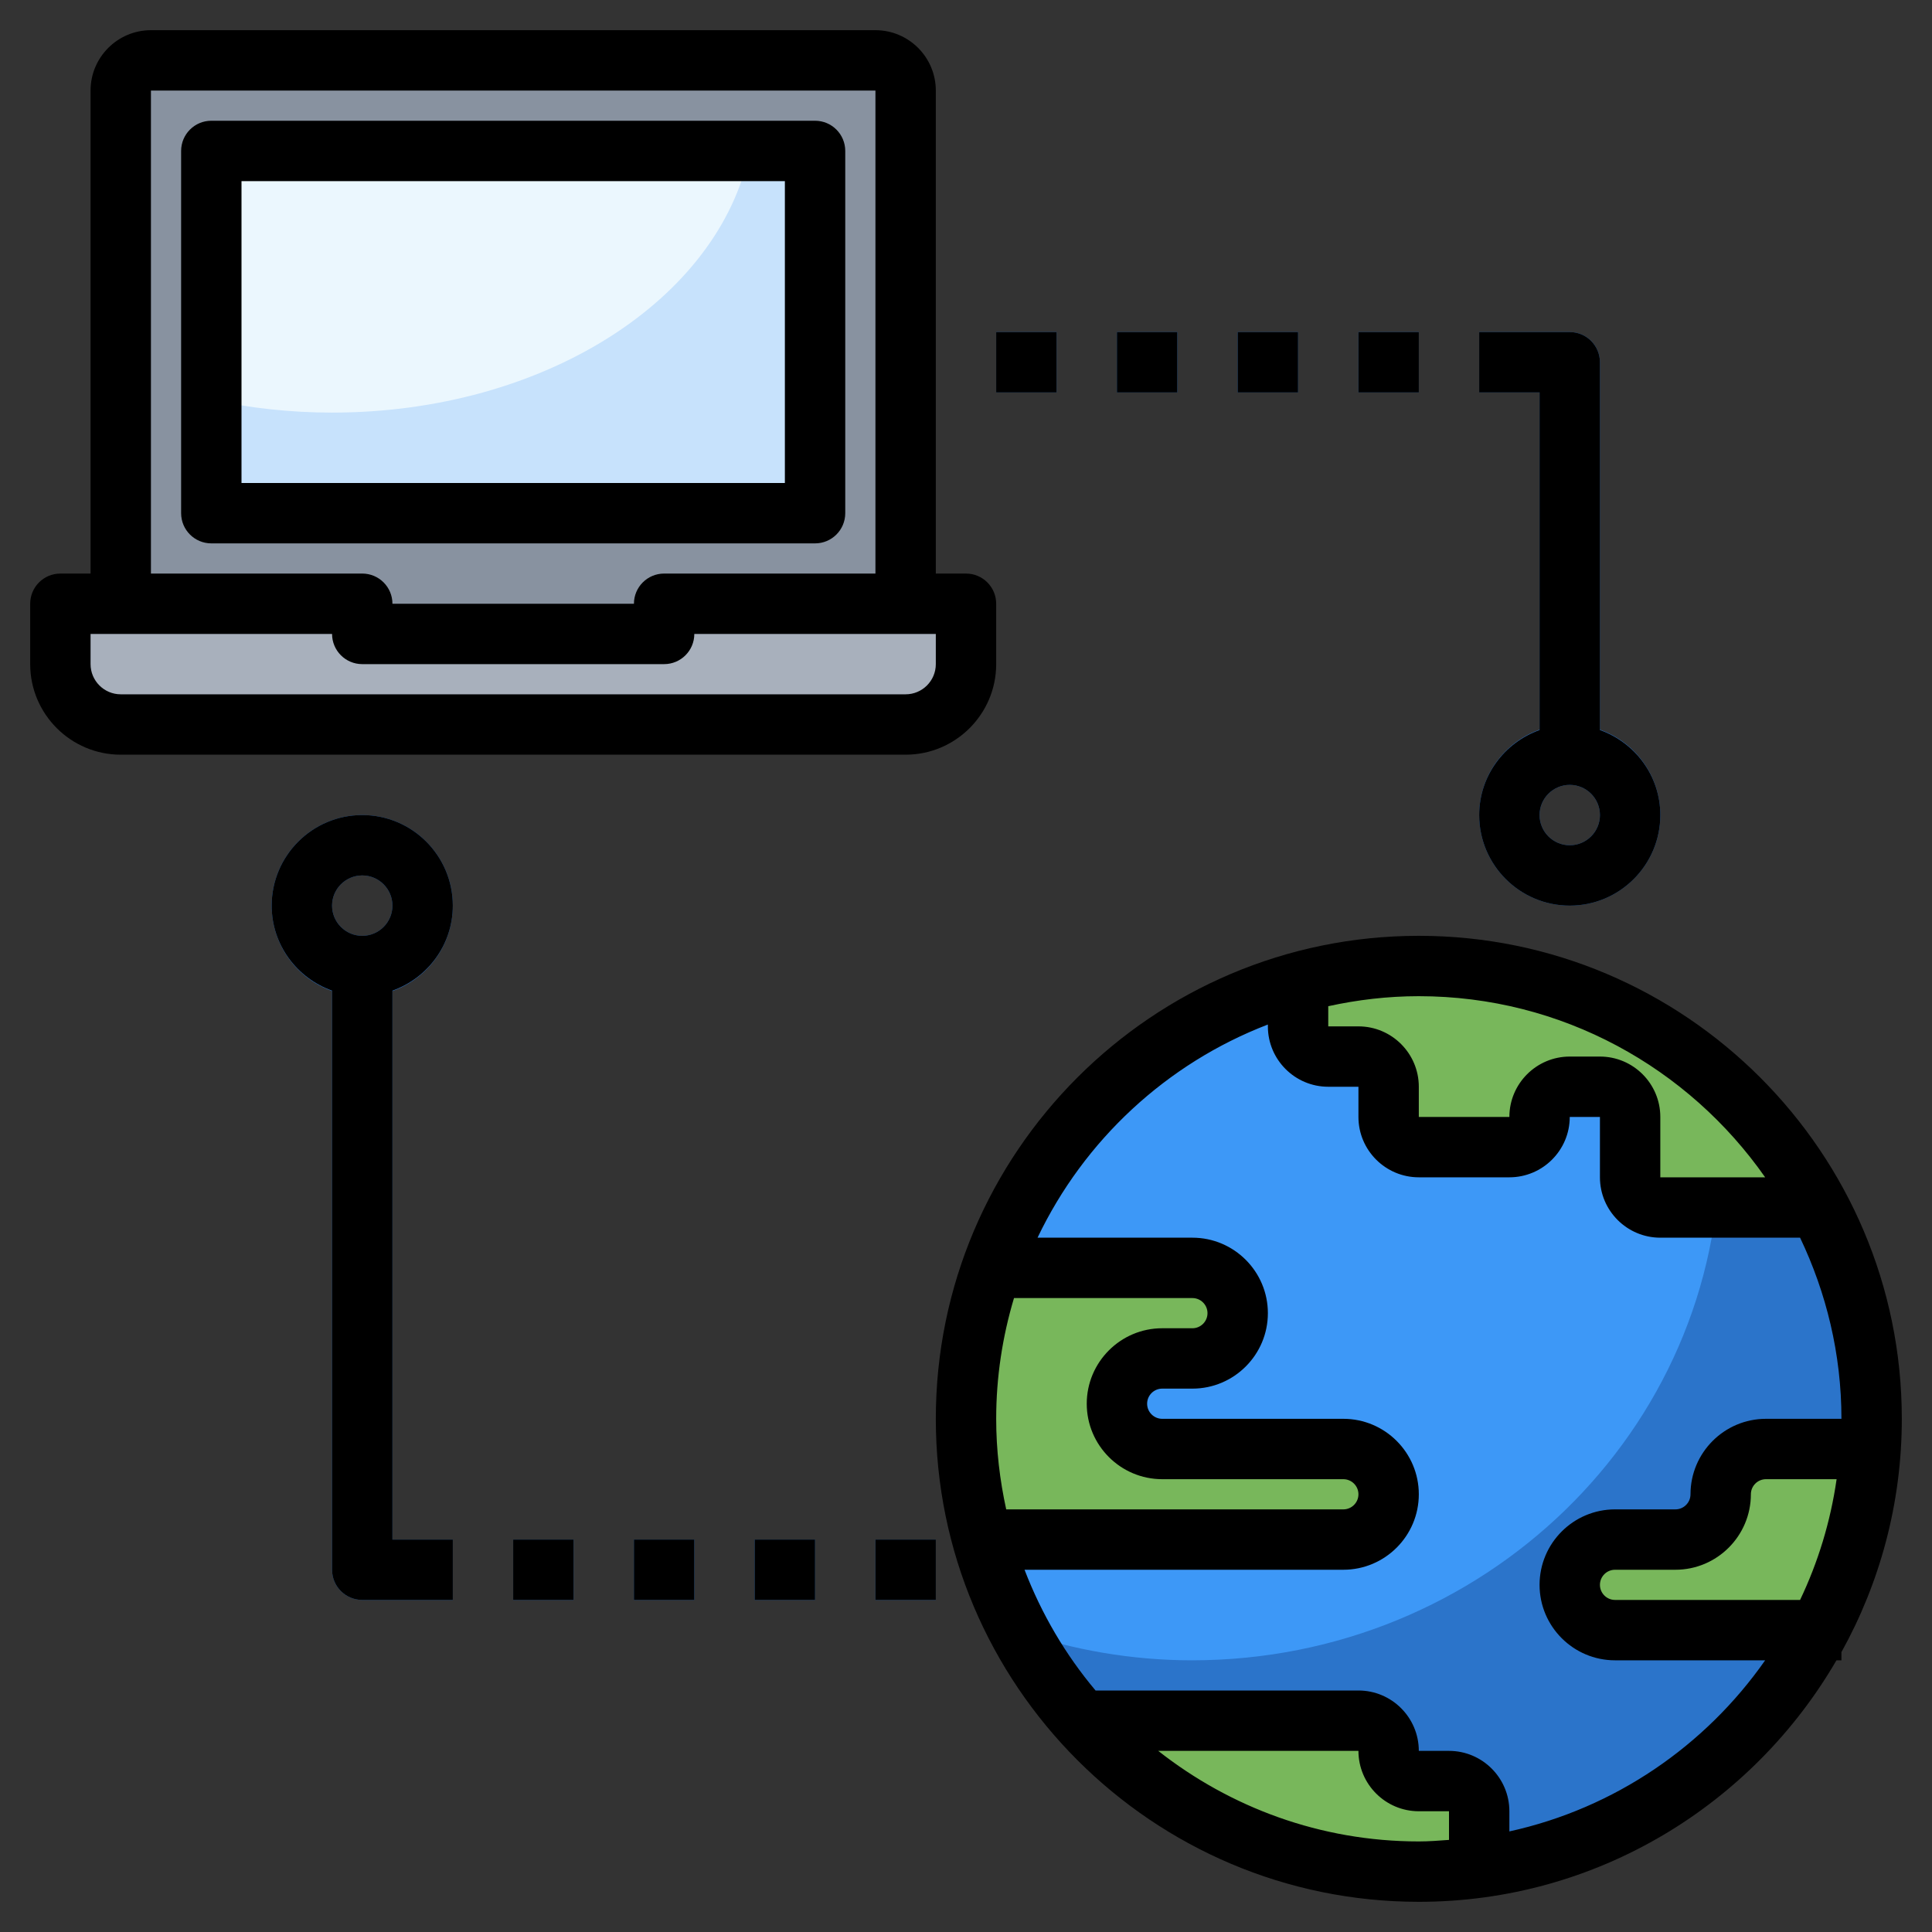 <svg id="Layer_3" enable-background="new 0 0 64 64" height="512" viewBox="0 0 64 64" width="512" xmlns="http://www.w3.org/2000/svg"><rect x="0" y="0" width="64" height="64" fill="#333333" stroke="none"/><g><circle cx="47" cy="47" fill="#2b74ca" r="15"/><path d="m32 47c0 2.549.64 4.947 1.762 7.049 1.796.606 3.717.951 5.725.951 9.658 0 17.487-7.611 17.487-17 0-.8-.077-1.58-.186-2.35-2.628-2.269-6.044-3.65-9.788-3.65-8.284 0-15 6.716-15 15z" fill="#3d98f7"/><path d="m30 22v-19c0-.552-.448-1-1-1h-24c-.552 0-1 .448-1 1v19" fill="#8892a0"/><g fill="#78b75b"><path d="m47 32c-1.387 0-2.725.203-4 .556v1.444c0 .552.448 1 1 1h1c.552 0 1 .448 1 1v1c0 .552.448 1 1 1h3c.552 0 1-.448 1-1s.448-1 1-1h1c.552 0 1 .448 1 1v2c0 .552.448 1 1 1h5.262c-2.516-4.756-7.507-8-13.262-8z"/><path d="m44.5 48h-6c-.828 0-1.5-.672-1.5-1.5s.672-1.5 1.5-1.5h1c.828 0 1.5-.672 1.5-1.5s-.672-1.5-1.5-1.5h-6.628c-.555 1.566-.872 3.244-.872 5 0 1.387.203 2.725.556 4h11.944c.828 0 1.5-.672 1.5-1.5s-.672-1.5-1.5-1.5z"/><path d="m61.95 48h-3.45c-.828 0-1.5.672-1.5 1.5s-.672 1.5-1.5 1.5h-2c-.828 0-1.5.672-1.5 1.5s.672 1.5 1.5 1.5h6.762c.958-1.812 1.545-3.844 1.688-6z"/><path d="m48 59h-1c-.552 0-1-.448-1-1s-.448-1-1-1h-9.158c2.746 3.062 6.721 5 11.158 5 .68 0 1.344-.061 2-.149v-1.851c0-.552-.448-1-1-1z"/></g><path d="m32 20v2c0 1.105-.895 2-2 2h-26c-1.105 0-2-.895-2-2v-2h10v1h10v-1z" fill="#a8b0bc"/><path d="m7 5h20v12h-20z" fill="#c7e2fc"/><g><path d="m15 53h-3c-.553 0-1-.448-1-1v-20h2v19h2z" fill="#2b74ca"/></g><g><path d="m53 25h-2v-12h-2v-2h3c.553 0 1 .448 1 1z" fill="#2b74ca"/></g><g><path d="m33 11h2v2h-2z" fill="#2b74ca"/></g><g><path d="m52 30c-1.654 0-3-1.346-3-3s1.346-3 3-3 3 1.346 3 3-1.346 3-3 3zm0-4c-.552 0-1 .449-1 1s.448 1 1 1 1-.449 1-1-.448-1-1-1z" fill="#2b74ca"/></g><g><path d="m12 33c-1.654 0-3-1.346-3-3s1.346-3 3-3 3 1.346 3 3-1.346 3-3 3zm0-4c-.552 0-1 .449-1 1s.448 1 1 1 1-.449 1-1-.448-1-1-1z" fill="#2b74ca"/></g><g><path d="m37 11h2v2h-2z" fill="#2b74ca"/></g><g><path d="m41 11h2v2h-2z" fill="#2b74ca"/></g><g><path d="m45 11h2v2h-2z" fill="#2b74ca"/></g><g><path d="m29 51h2v2h-2z" fill="#2b74ca"/></g><g><path d="m25 51h2v2h-2z" fill="#2b74ca"/></g><g><path d="m21 51h2v2h-2z" fill="#2b74ca"/></g><g><path d="m17 51h2v2h-2z" fill="#2b74ca"/></g><path d="m7 5v8.242c1.268.274 2.609.426 4 .426 7.034 0 12.84-3.767 13.834-8.668z" fill="#ebf7fe"/><path d="m47 31c-8.822 0-16 7.178-16 16s7.178 16 16 16c5.907 0 11.063-3.226 13.835-8h.165v-.271c1.271-2.293 2-4.926 2-7.729 0-8.822-7.178-16-16-16zm11.473 8h-3.473v-2c0-1.103-.897-2-2-2h-1c-1.103 0-2 .897-2 2h-3v-1c0-1.103-.897-2-2-2h-1v-.668c.968-.212 1.97-.332 3-.332 4.745 0 8.94 2.378 11.473 6zm-24.883 4h5.91c.275 0 .5.224.5.5s-.225.5-.5.5h-1c-1.379 0-2.5 1.122-2.5 2.5s1.121 2.5 2.5 2.5h6c.275 0 .5.224.5.5s-.225.5-.5.5h-11.168c-.212-.968-.332-1.97-.332-3 0-1.39.21-2.731.59-4zm4.778 15h6.632c0 1.103.897 2 2 2h1v.949c-.332.024-.662.051-1 .051-3.257 0-6.251-1.128-8.632-3zm21.262-5h-6.13c-.275 0-.5-.224-.5-.5s.225-.5.5-.5h2c1.379 0 2.5-1.122 2.5-2.5 0-.276.225-.5.5-.5h2.34c-.203 1.413-.616 2.755-1.21 4zm-1.13-6c-1.379 0-2.5 1.122-2.5 2.5 0 .276-.225.5-.5.5h-2c-1.379 0-2.5 1.122-2.5 2.5s1.121 2.5 2.5 2.5h4.973c-1.983 2.835-4.984 4.903-8.473 5.668v-.668c0-1.103-.897-2-2-2h-1c0-1.103-.897-2-2-2h-8.708c-.995-1.182-1.789-2.533-2.353-4h10.561c1.379 0 2.5-1.122 2.5-2.5s-1.121-2.5-2.5-2.5h-6c-.275 0-.5-.224-.5-.5s.225-.5.5-.5h1c1.379 0 2.5-1.122 2.5-2.5s-1.121-2.5-2.5-2.5h-5.13c1.54-3.227 4.271-5.771 7.63-7.061v.061c0 1.103.897 2 2 2h1v1c0 1.103.897 2 2 2h3c1.103 0 2-.897 2-2h1v2c0 1.103.897 2 2 2h4.63c.869 1.822 1.37 3.851 1.37 6z"/><path d="m4 25h26c1.654 0 3-1.346 3-3v-2c0-.552-.447-1-1-1h-1v-16c0-1.103-.897-2-2-2h-24c-1.103 0-2 .897-2 2v16h-1c-.553 0-1 .448-1 1v2c0 1.654 1.346 3 3 3zm1-22h24v16h-7c-.553 0-1 .448-1 1h-8c0-.552-.447-1-1-1h-7zm-2 18h8c0 .552.447 1 1 1h10c.553 0 1-.448 1-1h8v1c0 .551-.448 1-1 1h-26c-.552 0-1-.449-1-1z"/><path d="m28 17v-12c0-.552-.447-1-1-1h-20c-.553 0-1 .448-1 1v12c0 .552.447 1 1 1h20c.553 0 1-.448 1-1zm-2-1h-18v-10h18z"/><path d="m33 11h2v2h-2z"/><path d="m49 27c0 1.654 1.346 3 3 3s3-1.346 3-3c0-1.302-.839-2.402-2-2.816v-12.184c0-.552-.447-1-1-1h-3v2h2v11.184c-1.161.414-2 1.514-2 2.816zm3 1c-.552 0-1-.449-1-1s.448-1 1-1 1 .449 1 1-.448 1-1 1z"/><path d="m15 30c0-1.654-1.346-3-3-3s-3 1.346-3 3c0 1.302.839 2.402 2 2.816v19.184c0 .552.447 1 1 1h3v-2h-2v-18.184c1.161-.414 2-1.514 2-2.816zm-3-1c.552 0 1 .449 1 1s-.448 1-1 1-1-.449-1-1 .448-1 1-1z"/><path d="m37 11h2v2h-2z"/><path d="m41 11h2v2h-2z"/><path d="m45 11h2v2h-2z"/><path d="m29 51h2v2h-2z"/><path d="m25 51h2v2h-2z"/><path d="m21 51h2v2h-2z"/><path d="m17 51h2v2h-2z"/></g></svg>